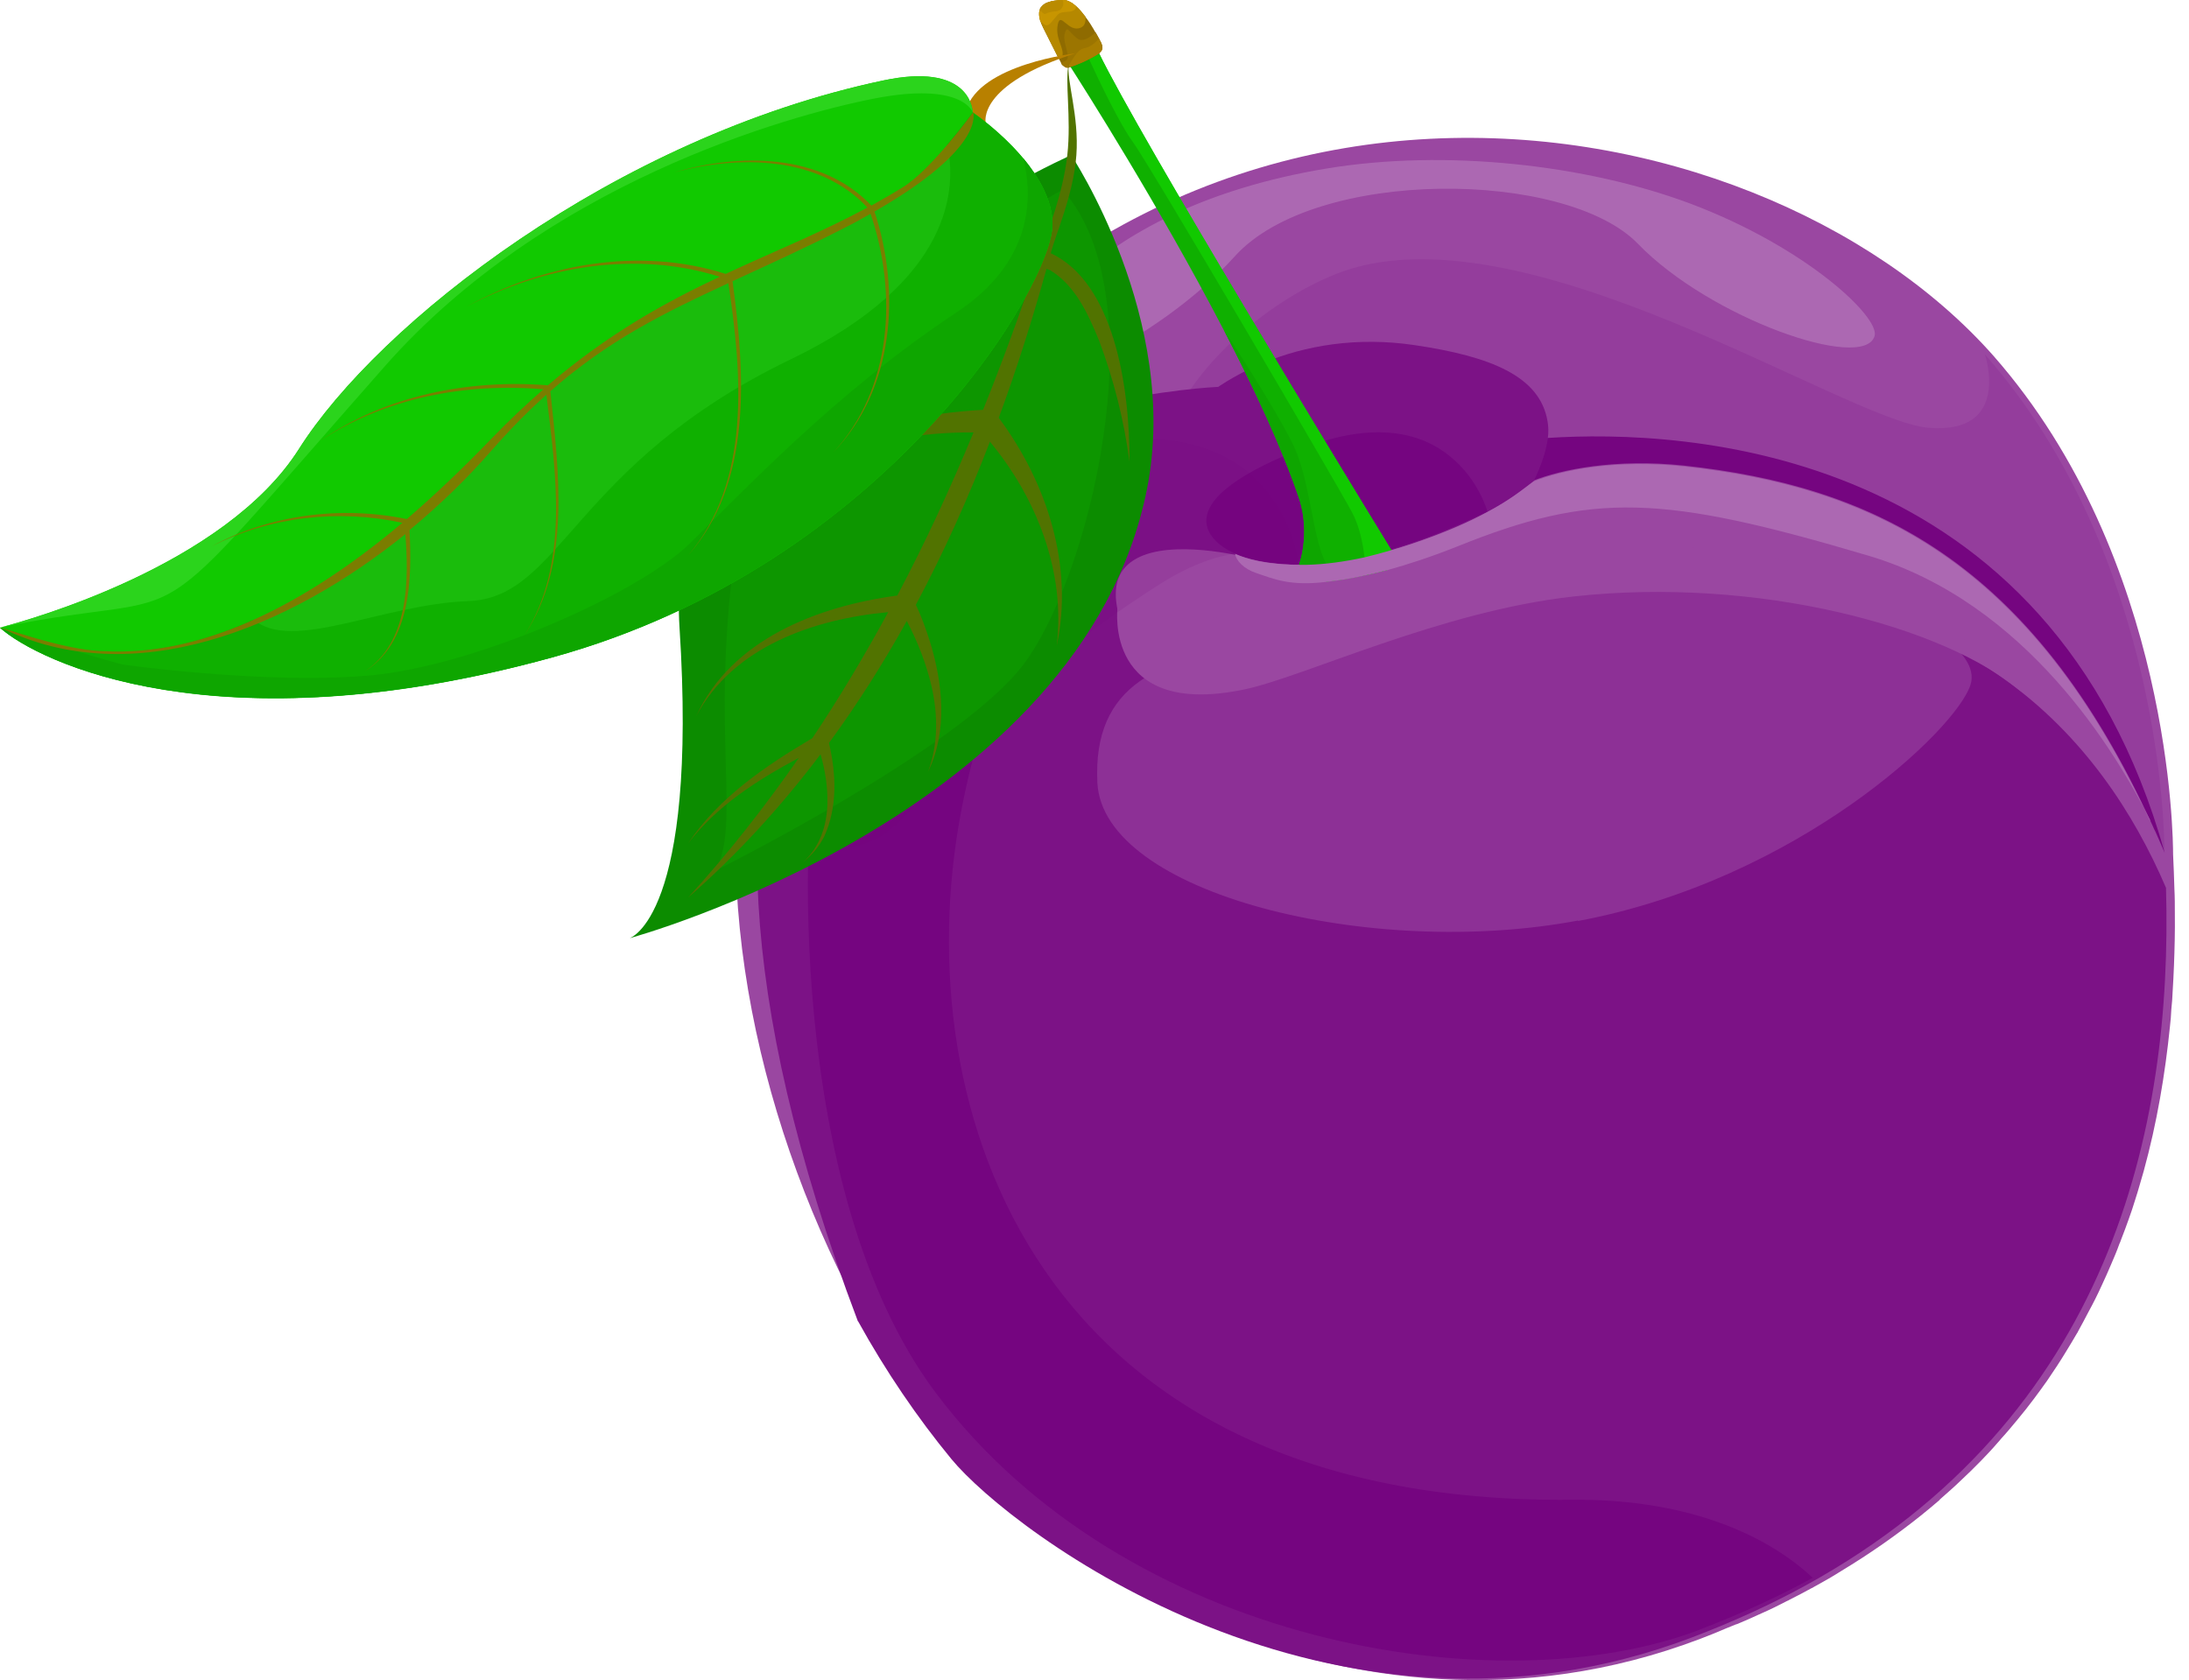 <svg width="99" height="76" viewBox="0 0 99 76" fill="none" xmlns="http://www.w3.org/2000/svg">
<path d="M39.17 59.839C40.42 62.099 41.85 64.199 43.39 66.069C46.06 69.309 60.52 80.349 76.9 74.129C77.3 73.979 77.69 73.819 78.06 73.659C78.22 73.599 78.37 73.529 78.53 73.469C78.55 73.469 78.56 73.469 78.57 73.459C78.91 73.319 79.23 73.179 79.55 73.029C79.58 73.019 79.61 73.009 79.64 72.989C80.05 72.809 80.44 72.619 80.84 72.409C80.86 72.409 80.89 72.389 80.92 72.369C81.25 72.199 81.59 72.029 81.91 71.849C81.96 71.829 82 71.809 82.04 71.779C82.07 71.759 82.11 71.739 82.15 71.719C82.53 71.509 82.9 71.299 83.26 71.069C84.57 70.279 85.78 69.429 86.88 68.549C87.17 68.319 87.45 68.079 87.72 67.849C87.72 67.839 87.73 67.839 87.74 67.819C88.06 67.539 88.38 67.259 88.69 66.959C89 66.669 89.3 66.379 89.59 66.079C89.84 65.819 90.09 65.559 90.32 65.289C90.39 65.219 90.45 65.139 90.51 65.069C90.76 64.799 91 64.509 91.24 64.219C91.5 63.909 91.75 63.589 91.99 63.269C92.19 62.999 92.39 62.729 92.58 62.459C92.88 62.019 93.18 61.569 93.45 61.119C93.62 60.849 93.78 60.569 93.94 60.299C93.96 60.279 93.97 60.259 93.98 60.229C94.14 59.939 94.3 59.639 94.45 59.349C94.67 58.949 94.87 58.549 95.06 58.129C95.2 57.829 95.34 57.519 95.47 57.209C95.61 56.889 95.74 56.579 95.85 56.269C95.88 56.199 95.91 56.139 95.93 56.069C96.05 55.759 96.17 55.449 96.28 55.129C96.38 54.859 96.47 54.579 96.56 54.289C96.64 54.059 96.7 53.829 96.77 53.599C96.83 53.399 96.89 53.189 96.95 52.979C97.55 50.799 97.92 48.589 98.14 46.419C98.17 46.169 98.19 45.919 98.2 45.669C98.23 45.389 98.25 45.129 98.26 44.859C98.29 44.459 98.3 44.069 98.32 43.679C98.35 42.899 98.37 42.119 98.36 41.349C98.36 40.959 98.36 40.589 98.34 40.209C98.33 39.679 98.3 39.159 98.28 38.639C98.28 38.639 98.28 38.629 98.28 38.619C98.28 38.079 98.24 25.299 90.16 16.099C79.32 3.829 50.93 -0.711 36.49 24.779C36.11 25.459 35.76 26.149 35.46 26.859C34.86 28.229 34.39 29.669 34.04 31.159C34.04 31.159 34.04 31.169 34.04 31.179C31.9 40.329 34.37 51.229 39.17 59.839Z" fill="#9A47A1"/>
<path d="M52.86 22.21C53.99 24.71 57.19 26.85 63.89 24.56C67.32 23.39 68.48 22.41 69.36 21.74C69.8 21.4 70.17 21.15 70.72 20.99C71.64 20.73 73.06 20.73 76.17 21.06C84.87 22 92.35 25.53 97.89 38.57C97.89 38.57 97.89 38.56 97.89 38.55C97.89 38.01 97.85 25.23 89.77 16.03C89.77 16.03 91 19.66 87.22 19.35C83.44 19.03 68.7 9.11 60.43 12.39C57.1 13.72 53.81 16.77 52.86 19.49C52.52 20.46 52.48 21.4 52.84 22.19L52.86 22.21Z" fill="#943D9C"/>
<path d="M38.81 59.77C40.06 62.03 41.49 64.13 43.03 66C45.7 69.24 60.16 80.28 76.54 74.06C78.4 73.35 80.11 72.57 81.67 71.71C95.47 64.12 98.27 51 97.96 40.16C95.07 33.41 88.81 26.06 75.28 26.97C63.21 27.79 57.29 38.81 52.02 30.72C50.82 28.87 50.4 27.58 50.47 26.69C50.53 25.87 51.02 25.39 51.71 25.12C53.49 24.43 56.54 25.25 56.54 25.25L55.09 17.5C55.09 17.5 44.68 17.94 39.48 23.43C38.27 24.72 37.18 26.28 36.3 28.19C36.24 28.32 36.18 28.45 36.12 28.58V28.6C33.4 34.89 33.1 44.72 38.8 59.77H38.81Z" fill="#7C1286"/>
<path d="M76.85 73.72C78.71 73.01 80.42 72.23 81.98 71.37C80.16 69.65 76.66 67.78 71.06 67.84C46.89 68.07 40.91 50.26 43.46 36.75C45.61 25.35 51.92 20.47 52.12 20.25C52.12 20.25 41.24 17.61 36.92 34.27C36.36 36.42 35.42 53.8 42.32 63C50.89 74.42 67.77 77.17 76.84 73.73L76.85 73.72Z" fill="#750580"/>
<path d="M67.74 20.06C67.74 20.06 68.85 21.16 69.35 21.74C70.6 21.24 73.06 20.73 76.17 21.06C84.6 21.98 91.89 25.31 97.37 37.38C97.4 37.46 97.44 37.54 97.48 37.61C97.62 37.93 97.76 38.24 97.9 38.57C92.73 20.11 76.09 19.41 70 19.81C68.59 19.91 67.75 20.06 67.75 20.06H67.74Z" fill="#750580"/>
<path d="M52.86 22.21C53.35 23.3 54.22 24.31 55.6 24.92C55.62 24.94 55.64 24.95 55.67 24.95C55.69 24.97 55.7 24.97 55.7 24.97H55.71C56.3 25.23 56.97 25.41 57.75 25.49C57.9 25.51 58.05 25.52 58.22 25.53C58.39 25.54 58.57 25.54 58.76 25.54C58.87 25.54 58.99 25.54 59.1 25.54C60.45 25.51 62.04 25.22 63.89 24.58C65.41 24.06 66.47 23.58 67.28 23.15C68.3 22.61 68.87 22.14 69.36 21.77C69.73 21.01 69.93 20.37 70 19.84C70.04 19.55 70.03 19.29 69.99 19.06C69.65 17.02 67.43 16.12 63.97 15.61C58.78 14.84 54.65 17.21 52.87 19.53C52.53 20.5 52.49 21.44 52.85 22.23L52.86 22.21Z" fill="#7C1286"/>
<path opacity="0.46" d="M84.78 15.199C84.3 16.829 77.34 14.399 74.08 11.029C70.82 7.659 59.48 7.569 55.85 11.589C52.22 15.599 45.96 18.199 45.84 17.039C45.72 15.879 48.76 9.479 60.02 7.619C65.37 6.739 71.73 7.439 76.47 9.219C81.69 11.189 85.03 14.349 84.78 15.199Z" fill="#C18FC6"/>
<path d="M55.61 24.91C55.61 24.91 55.65 24.94 55.66 24.94C55.68 24.96 55.69 24.96 55.69 24.96H55.7C55.78 25.01 56.43 25.37 57.74 25.48C57.89 25.5 58.04 25.51 58.21 25.52C58.38 25.53 58.56 25.53 58.75 25.53C58.86 25.53 58.98 25.53 59.09 25.53C60.32 25.47 61.92 25.21 63.89 24.54C64.91 24.2 66.03 23.73 67.27 23.14C67.27 23.14 66.89 21.71 65.6 20.66C64.35 19.62 62.22 18.95 58.73 20.35C52.35 22.89 55.03 24.62 55.61 24.92V24.91Z" fill="#750580"/>
<path d="M63.24 25.409C63.06 25.559 62.88 25.679 62.71 25.789C62.39 25.869 62.08 25.949 61.78 26.009C61.14 26.159 60.55 26.249 60 26.309C59.2 26.079 58.75 25.539 58.75 25.539C59.03 24.739 59.09 23.549 58.75 22.549C57.98 20.269 56.72 17.569 55.34 14.919C52.42 9.299 48.96 3.879 48.41 3.019C48.38 2.979 48.36 2.939 48.35 2.929C48.35 2.909 48.33 2.899 48.33 2.899C48.28 2.859 48.22 2.809 48.18 2.749C48.12 2.679 48.07 2.609 48.03 2.529C47.69 1.929 47.66 0.979 47.91 0.589C48.03 0.419 48.19 0.369 48.42 0.499C48.59 0.589 48.77 0.779 49 1.109C49.09 1.259 49.2 1.419 49.3 1.629C49.3 1.649 49.32 1.669 49.33 1.689C49.37 1.769 49.42 1.859 49.46 1.949C49.51 2.039 49.56 2.129 49.6 2.219C49.63 2.269 49.65 2.329 49.69 2.389C51.59 6.299 60.99 21.739 62.9 24.849C63.12 25.199 63.23 25.399 63.23 25.399L63.24 25.409Z" fill="#0FB000"/>
<path d="M63.24 25.41C63.06 25.559 62.88 25.68 62.71 25.79C62.39 25.869 62.08 25.95 61.78 26.009C61.78 25.77 61.75 25.48 61.71 25.189C61.63 24.52 61.47 23.779 61.15 23.18C60.4 21.779 52.03 7.519 51.24 6.429C50.64 5.619 49.68 3.599 49.25 2.669C49.11 2.369 49.03 2.179 49.03 2.179C49.09 1.959 49.2 1.799 49.34 1.689C49.38 1.769 49.43 1.859 49.47 1.949C49.52 2.039 49.57 2.129 49.61 2.219C49.64 2.269 49.66 2.329 49.7 2.389C51.6 6.299 61 21.739 62.91 24.849C63.13 25.2 63.24 25.399 63.24 25.399V25.41Z" fill="#11C900"/>
<path d="M49.84 2.19C49.84 2.19 49.84 2.23 49.84 2.25C49.81 2.3 49.75 2.37 49.67 2.44C49.14 2.77 48.63 2.96 48.4 3.03C48.36 3.05 48.33 3.06 48.31 3.06H48.27C48.27 3.06 48.24 3.06 48.23 3.06C48.23 3.06 48.06 2.99 48 2.87C47.95 2.76 47.89 2.66 47.82 2.53C47.65 2.19 47.42 1.73 47.18 1.26C47.12 1.15 47.08 1.04 47.05 0.96C47.03 0.89 47.01 0.83 47.01 0.77C46.99 0.66 46.99 0.56 47.01 0.49C47.01 0.49 47.01 0.47 47.03 0.46C47.03 0.46 47.03 0.42 47.03 0.41C47.03 0.37 47.06 0.34 47.09 0.31C47.13 0.26 47.18 0.21 47.24 0.17C47.3 0.13 47.38 0.1 47.46 0.08C47.53 0.06 47.6 0.04 47.68 0.03C47.7 0.03 47.73 0.03 47.75 0.03C47.85 0.01 47.96 0 48.06 0C48.06 0 48.15 0 48.2 0.02C48.25 0.02 48.29 0.04 48.33 0.06C48.37 0.08 48.41 0.1 48.45 0.13C48.48 0.13 48.51 0.16 48.53 0.18C48.58 0.21 48.63 0.25 48.68 0.3C48.82 0.42 48.95 0.58 49.08 0.75C49.26 0.98 49.41 1.23 49.54 1.46C49.6 1.56 49.65 1.66 49.7 1.75C49.72 1.79 49.74 1.82 49.75 1.85C49.77 1.89 49.79 1.92 49.8 1.96C49.8 1.98 49.82 1.99 49.82 2C49.85 2.06 49.85 2.11 49.85 2.2L49.84 2.19Z" fill="#8F6B00"/>
<path d="M47.81 2.54C47.93 2.62 48.03 2.63 48.05 2.53C48.13 2.14 47.71 1.73 47.84 1.11C47.96 0.49 48.31 1.5 48.88 1.25C49.07 1.17 49.11 0.98 49.09 0.75C48.96 0.58 48.83 0.42 48.69 0.29C48.49 0.11 48.28 -0.01 48.08 -0C47.54 0.02 47.15 0.14 47.04 0.46C46.99 0.59 47 0.76 47.07 0.97C47.1 1.06 47.14 1.16 47.19 1.27C47.42 1.74 47.66 2.21 47.83 2.55L47.81 2.54Z" fill="#B58800"/>
<path d="M49.84 2.19C49.84 2.19 49.84 2.23 49.84 2.25C49.81 2.3 49.75 2.37 49.67 2.44C49.14 2.77 48.63 2.96 48.4 3.03C48.36 3.05 48.33 3.06 48.31 3.06C48.29 3.06 48.27 3.06 48.27 3.06H48.22C48.22 3.06 48.05 2.99 47.99 2.87C47.99 2.87 48.1 2.79 48.17 2.76C48.5 2.65 48.04 1.95 48.15 1.53C48.27 1.11 48.3 1.42 48.72 1.74C48.97 1.93 49.32 1.68 49.55 1.46C49.61 1.56 49.66 1.66 49.71 1.75C49.73 1.79 49.75 1.82 49.76 1.85C49.78 1.88 49.79 1.9 49.8 1.92C49.8 1.95 49.83 1.98 49.83 2C49.86 2.06 49.86 2.11 49.86 2.2L49.84 2.19Z" fill="#9C7500"/>
<path d="M49.84 2.19C49.84 2.19 49.84 2.23 49.84 2.25C49.82 2.31 49.76 2.38 49.67 2.44C49.14 2.77 48.63 2.96 48.4 3.03C48.36 3.05 48.33 3.06 48.31 3.06C48.29 3.06 48.27 3.06 48.27 3.06C48.47 2.79 48.7 2.23 49.04 2.18C49.31 2.14 49.56 1.91 49.7 1.75C49.72 1.79 49.74 1.82 49.75 1.85C49.77 1.88 49.78 1.9 49.79 1.92C49.79 1.94 49.79 1.95 49.79 1.96C49.79 1.98 49.81 1.99 49.81 2C49.84 2.06 49.84 2.11 49.84 2.2V2.19Z" fill="#A87E00"/>
<path d="M47.05 0.97L47.14 1.04C47.36 1.25 47.46 1.12 47.68 0.85C47.9 0.59 47.87 0.56 48.34 0.53C48.55 0.51 48.66 0.43 48.67 0.29C48.47 0.11 48.26 -0.01 48.06 -0C47.52 0.02 47.13 0.14 47.02 0.46C46.97 0.59 46.98 0.76 47.05 0.97Z" fill="#C79500"/>
<path d="M47.02 0.46C47.31 0.71 47.19 0.64 47.45 0.56C47.72 0.48 47.96 0.58 48.08 0.25C48.1 0.18 48.1 0.09 48.06 0C47.52 0.02 47.13 0.14 47.02 0.46Z" fill="#BA8B00"/>
<path d="M60.7 26.209C60.6 26.069 60.47 25.949 60.28 25.829C60.16 25.749 60.06 25.629 59.97 25.469C59.36 24.399 59.26 21.639 58.45 20.049C57.57 18.279 55.48 15.119 55.34 14.909C56.72 17.559 57.98 20.259 58.75 22.539C59.09 23.549 59.03 24.729 58.75 25.529C58.75 25.529 59.19 26.059 59.99 26.299L60.68 26.199L60.7 26.209Z" fill="#0EA600"/>
<path d="M71.37 41.659C81.27 39.809 88.48 33.019 89.12 30.969C89.6 29.439 86.62 27.789 83.61 26.699C81.93 26.089 80.24 25.649 79.14 25.499C74.52 24.859 68.78 27.779 63.42 28.429C58.5 29.029 53.99 29.059 51.54 30.819C50.23 31.749 49.52 33.169 49.63 35.409C49.89 40.429 62 43.409 71.37 41.639V41.659Z" fill="#8D3096"/>
<path d="M69.96 36.949C78.92 35.839 83.16 28.139 83.61 26.699C81.93 26.089 80.24 25.649 79.14 25.499C74.52 24.859 68.78 27.779 63.42 28.429C58.5 29.029 54.21 28.909 51.76 30.679C51.95 34.189 61.01 38.059 69.96 36.949Z" fill="#8D3096"/>
<path d="M50.54 27.519C50.54 27.519 49.91 32.509 56.26 31.189C58.93 30.639 65.16 27.639 71.18 26.979C79.46 26.069 87.97 28.329 91.43 31.299C91.43 31.299 83.94 21.549 66.39 25.799C48.84 30.049 52.75 26.639 50.54 27.509V27.519Z" fill="#9A47A1"/>
<g style="mix-blend-mode:multiply" opacity="0.13">
<path d="M34.52 34.6C35.03 35.89 35.74 37.02 36.59 37.68C38.05 38.82 39.94 38.61 42.01 35.56C42.75 34.46 43.78 33.32 44.93 32.23C46.72 30.52 48.8 28.91 50.53 27.7C50.55 27.68 50.56 27.68 50.58 27.67C50.73 27.57 50.87 27.47 51 27.38C51.56 27 52.08 26.66 52.52 26.38C53.67 25.66 54.66 25.28 55.49 25.11C55.56 25.09 55.63 25.07 55.7 25.06C55.76 25.05 55.8 25.04 55.85 25.04H55.86C55.86 25.04 55.88 25.03 55.88 25.04C55.88 25.04 56.42 25.41 56.61 25.42C58.28 25.53 58.74 25.54 58.74 25.54C58.74 25.54 58.72 25.44 58.69 25.26C58.69 25.22 58.68 25.18 58.67 25.13C58.51 24.36 57.99 22.65 56.49 21.39C56.26 21.19 56 21.01 55.71 20.84C54.94 20.38 53.97 20.03 52.75 19.9C49.73 19.59 45.2 20.65 38.41 24.69C37.36 25.32 36.26 26.02 35.09 26.79C34.49 28.16 34.02 29.6 33.67 31.09C33.67 31.09 33.67 31.1 33.67 31.11C33.78 32.26 34.07 33.49 34.51 34.6H34.52Z" fill="#73007D"/>
</g>
<path d="M97.24 37.099C95.73 34.079 91.66 27.249 84.48 25.129C75.17 22.369 72.05 22.239 65.88 24.729C64.75 25.179 63.69 25.529 62.71 25.799C62.39 25.879 62.08 25.959 61.78 26.019C61.14 26.169 60.55 26.259 60 26.319C58.35 26.519 57.64 26.199 56.81 25.919C56.25 25.729 55.9 25.359 55.86 25.049C55.89 25.049 56.44 25.379 57.75 25.499C57.9 25.519 58.05 25.529 58.22 25.529C58.4 25.549 58.58 25.549 58.76 25.549C58.87 25.549 58.98 25.549 59.1 25.549C59.89 25.529 60.76 25.419 61.72 25.209C62.1 25.119 62.5 25.009 62.91 24.889C63.22 24.799 63.56 24.699 63.89 24.589C65.41 24.079 66.47 23.599 67.27 23.159C68.29 22.619 68.86 22.149 69.35 21.779C70.59 21.279 73.06 20.759 76.17 21.099C84.53 22.009 91.76 25.299 97.23 37.129L97.24 37.099Z" fill="#AC68B2"/>
<path d="M48.44 7.02C48.44 7.02 29.88 15.19 30.73 28.35C31.58 41.51 28.47 42.44 28.47 42.44C28.47 42.44 48.92 36.88 51.87 22.14C53.41 14.45 48.44 7.01 48.44 7.01V7.02Z" fill="#0C8C00"/>
<path d="M48.07 8.599C47.92 8.429 34.27 17.259 33.21 25.219C32.15 33.179 33.53 37.379 32.34 39.389C32.34 39.389 43.16 34.009 46.2 30.169C49.24 26.329 52.4 13.489 48.07 8.599Z" fill="#0D9600"/>
<path d="M47.53 11.429C47.71 10.679 48.55 8.819 48.68 7.019C48.81 5.219 48.22 3.619 48.34 2.899C48.14 3.589 48.46 5.329 48.27 7.019C48.07 8.809 47.35 10.539 47.11 11.269C46.13 10.949 44.93 10.999 43.46 11.569C40.76 12.559 38.4 14.329 36.35 16.289C37.88 15.179 39.47 14.159 41.12 13.299C42.92 12.459 44.97 11.469 46.87 11.979C46.13 14.189 45.33 16.379 44.46 18.539C39.02 18.829 35.57 20.739 31.81 24.729C35.55 21.279 39.01 19.529 44.03 19.559C42.99 22.069 41.85 24.539 40.58 26.939C36.98 27.419 33.08 28.919 31.49 32.389C33.15 29.259 36.8 27.999 40.17 27.689C39.11 29.639 37.97 31.549 36.74 33.389C34.61 34.649 32.5 36.079 31.12 38.149C32.42 36.449 34.26 35.279 36.13 34.279C34.6 36.479 32.94 38.599 31.12 40.599C33.36 38.649 35.34 36.459 37.11 34.119C37.32 34.839 37.44 35.609 37.42 36.359C37.4 37.329 37.08 38.309 36.34 38.979C36.73 38.669 37.05 38.279 37.28 37.829C37.88 36.509 37.82 35.009 37.49 33.609C38.78 31.849 39.95 29.999 41.01 28.089C41.5 29.019 41.89 30.019 42.13 31.039C42.42 32.319 42.44 33.669 41.97 34.909C42.87 33.069 42.64 30.899 42.05 28.999C41.87 28.449 41.68 27.889 41.42 27.359C42.69 24.979 43.8 22.509 44.77 19.979C46.88 22.519 48.2 25.879 47.79 29.209C48.57 25.599 47.35 21.829 45.17 18.899C45.99 16.679 46.7 14.419 47.33 12.159C47.38 12.179 47.44 12.199 47.49 12.219C48.63 12.909 49.22 14.209 49.72 15.439C50.37 17.179 50.84 19.019 51.08 20.879C51.1 17.449 50.36 12.769 47.51 11.449L47.53 11.429Z" fill="#517300"/>
<path d="M48.68 2.409C48.68 2.409 44.29 2.889 43.69 4.989C43.09 7.089 44.58 5.559 44.58 5.559C44.58 5.559 44.14 3.839 48.68 2.399V2.409Z" fill="#B88000"/>
<path d="M0 28.389C0 28.389 0.07 28.379 0.11 28.359C1.2 28.069 10.15 25.619 13.52 20.309C17.1 14.649 27.79 6.209 39.95 3.639C43.73 2.839 43.97 4.809 43.99 5.049C43.99 5.049 43.99 5.069 43.99 5.079C43.99 5.079 47.55 7.469 47.6 10.109C47.66 12.749 40.17 25.539 24.98 29.729C9.8 33.909 1.7 29.909 0 28.389Z" fill="#11C900"/>
<path d="M0 28.39C0.87 28.65 2.26 29.26 4.22 29.43C4.41 29.45 4.61 29.46 4.81 29.47C5.14 29.48 5.47 29.48 5.83 29.47C7.42 29.4 9.29 29.02 11.45 28.04C14.46 26.7 18.03 24.22 22.2 19.87C29.19 12.58 35.02 12.11 40.83 8.47C41.46 8.08 42.22 7.27 42.83 6.55C43.49 5.77 43.99 5.09 43.99 5.09C43.99 5.09 45.24 5.93 46.28 7.17C46.98 8.02 47.58 9.04 47.6 10.12C47.66 12.76 40.17 25.55 24.98 29.74C9.8 33.92 1.7 29.92 0 28.4L0 28.39Z" fill="#0FB000"/>
<path opacity="0.48" d="M11.46 28.029C14.47 26.689 18.04 24.209 22.21 19.859C29.2 12.569 35.03 12.099 40.84 8.459C41.47 8.069 42.23 7.259 42.84 6.539C43.26 8.429 43.17 12.689 35.75 16.259C25.9 21.009 25.4 27.039 21.19 27.189C17.29 27.329 13.21 29.529 11.46 28.019V28.029Z" fill="#27C91A"/>
<path d="M0 28.389C0.87 28.649 5.12 29.999 5.67 30.079C7.81 30.359 12.96 30.899 16.77 30.549C21.58 30.099 28.87 26.839 31.18 24.599C33.48 22.369 37.76 17.769 43.22 14.159C46.71 11.859 46.73 8.959 46.28 7.159C46.98 8.009 47.58 9.029 47.6 10.109C47.66 12.749 40.17 25.539 24.98 29.729C9.8 33.909 1.7 29.909 0 28.389Z" fill="#0EA600"/>
<path d="M0.11 28.359C1.2 28.069 10.15 25.619 13.52 20.309C17.1 14.649 27.79 6.209 39.95 3.639C43.73 2.839 43.97 4.809 43.99 5.049C43.99 5.049 43.99 5.069 43.99 5.079C43.99 5.079 43.54 3.679 39.53 4.459C35.52 5.249 24.69 8.319 17.42 16.549C5.8 29.729 9.52 26.449 0.11 28.359Z" fill="#2BD41C"/>
<path d="M18.33 24.139C18.5 26.309 18.48 29.069 16.48 30.379C18.58 29.079 18.64 26.199 18.52 23.979C19.89 22.849 21.14 21.629 22.22 20.389C23.07 19.419 23.89 18.589 24.71 17.859C25.15 21.429 25.75 25.549 23.72 28.729C25.84 25.539 25.27 21.329 24.89 17.699C27.5 15.399 30.04 14.149 32.94 12.809C33.56 16.899 33.98 21.819 31.09 25.159C34.06 21.839 33.69 16.859 33.13 12.719C34.69 11.999 36.36 11.249 38.21 10.299C38.63 10.089 39.01 9.879 39.37 9.669C40.6 13.249 40.35 17.599 37.68 20.469C40.44 17.609 40.75 13.209 39.55 9.569C44.63 6.659 44.01 5.079 44.01 5.079C44.01 5.079 42.15 7.649 40.85 8.459C40.37 8.759 39.89 9.029 39.41 9.299C37.13 6.909 33.42 6.929 30.46 7.809C33.38 7.009 37.04 7.039 39.23 9.389C37.13 10.519 35.01 11.369 32.82 12.389C28.93 11.149 24.62 11.929 21.1 13.869C24.56 12.039 28.77 11.319 32.55 12.519C30.08 13.679 27.52 15.089 24.78 17.429C21.19 17.149 17.45 17.879 14.47 19.949C17.41 17.989 21.09 17.309 24.58 17.609C23.81 18.279 23.02 19.019 22.22 19.849C20.88 21.239 19.61 22.439 18.4 23.479C15.41 22.869 12.22 23.269 9.54 24.729C12.18 23.369 15.31 23.019 18.2 23.649C12.99 28.029 8.9 29.329 5.86 29.459C5.5 29.479 5.17 29.479 4.84 29.459C3.2 29.459 0.89 28.639 0.03 28.389C5.98 31.329 13.05 28.439 18.36 24.139H18.33Z" fill="#7B7D00"/>
</svg>
